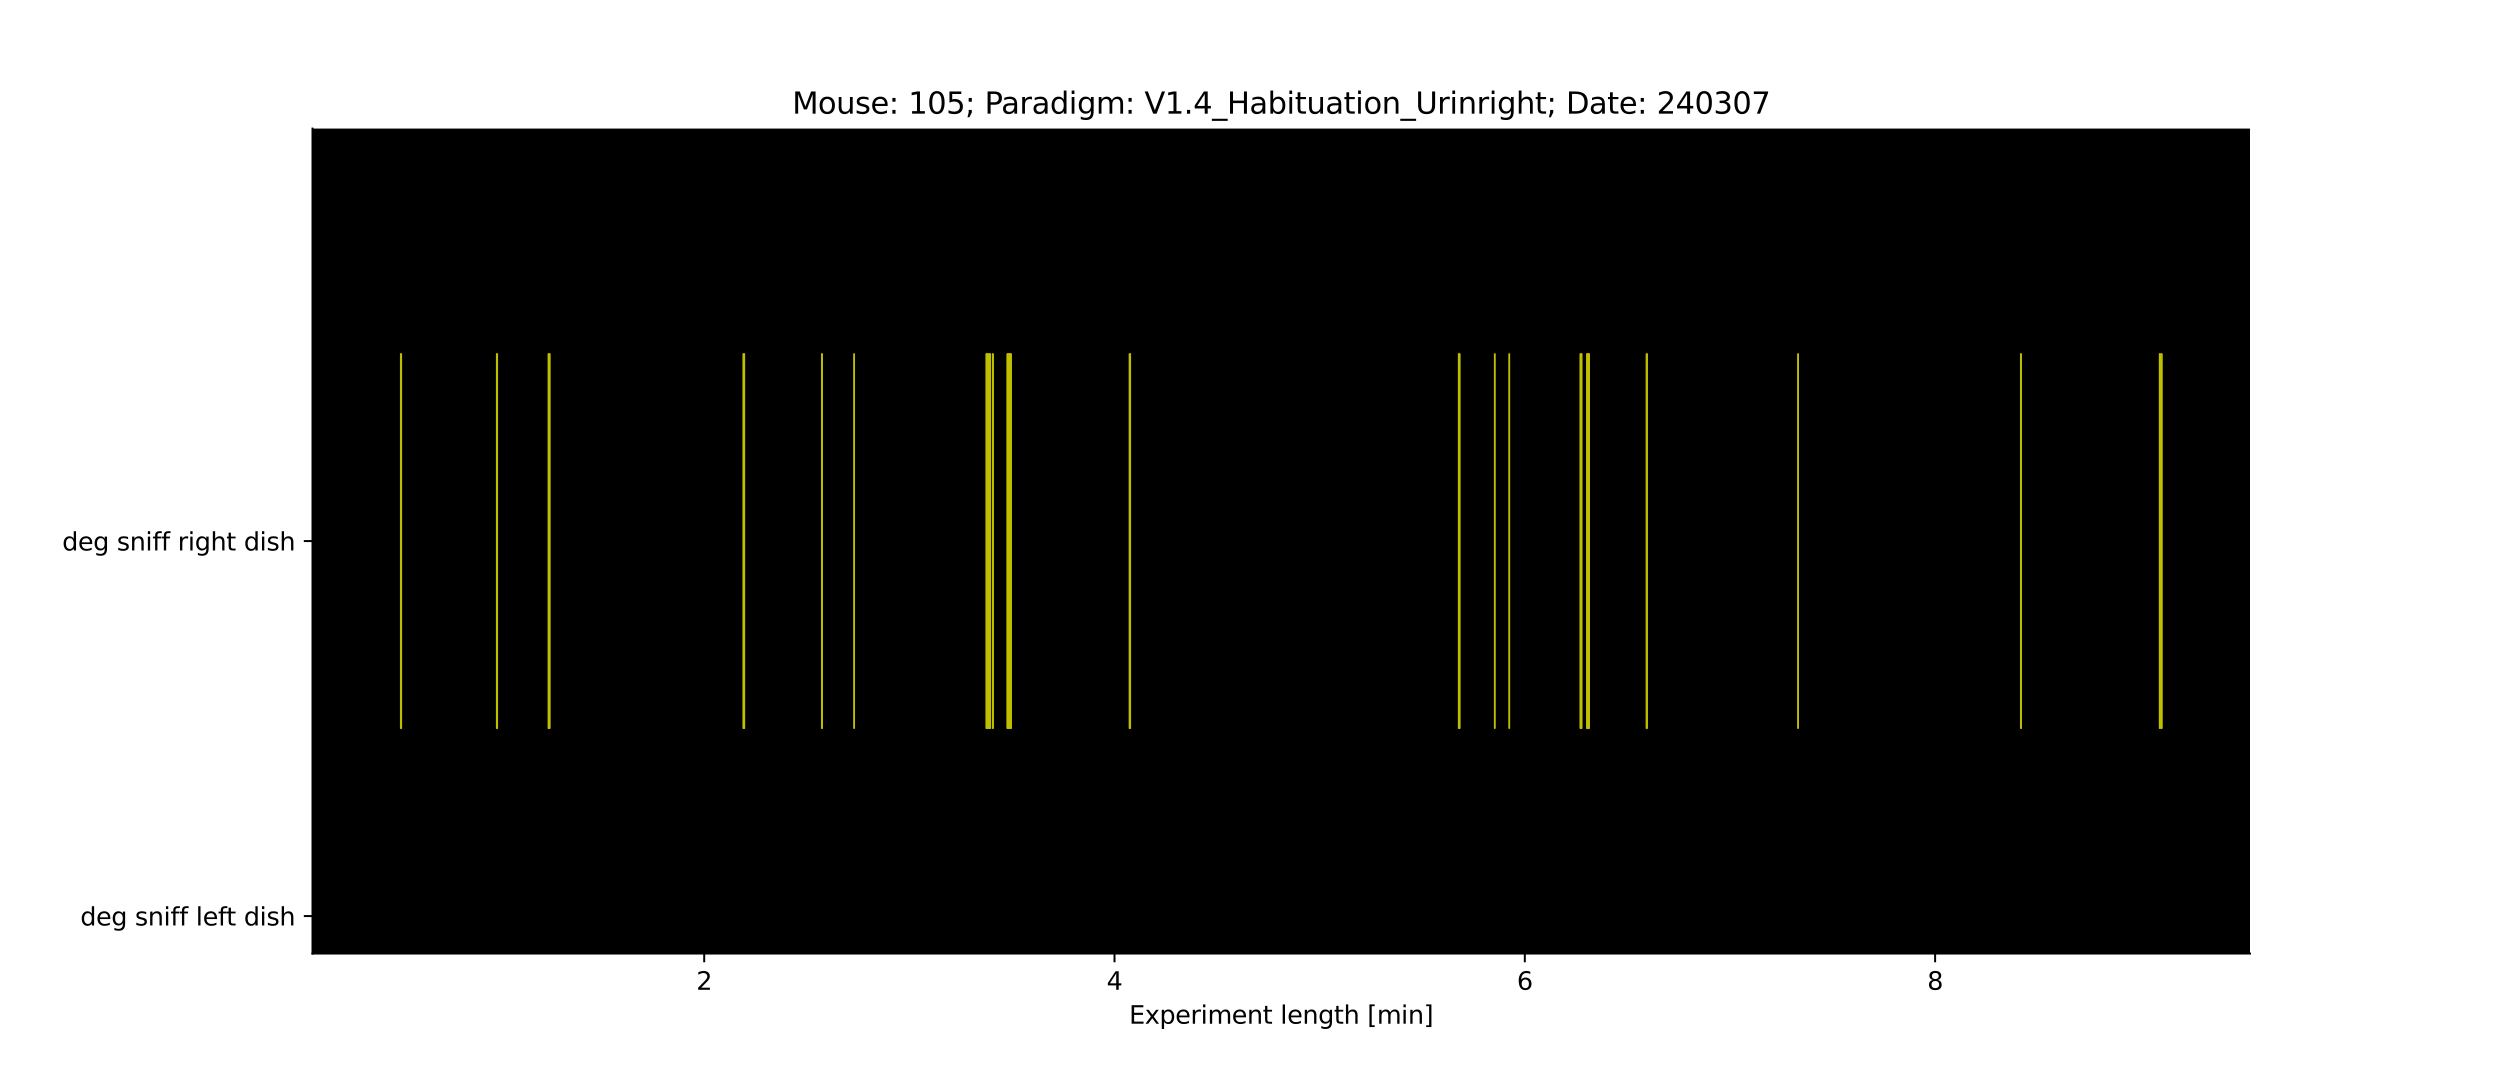 <?xml version="1.0" encoding="utf-8" standalone="no"?>
<!DOCTYPE svg PUBLIC "-//W3C//DTD SVG 1.1//EN"
  "http://www.w3.org/Graphics/SVG/1.1/DTD/svg11.dtd">
<svg xmlns:xlink="http://www.w3.org/1999/xlink" width="1008pt" height="432pt" viewBox="0 0 1008 432" xmlns="http://www.w3.org/2000/svg" version="1.1">
 <defs>
  <style type="text/css">*{stroke-linejoin: round; stroke-linecap: butt}</style>
 </defs>
 <g id="figure_1">
  <g id="patch_1">
   <path d="M 0 432 
L 1008 432 
L 1008 0 
L 0 0 
z
" style="fill: #ffffff"/>
  </g>
  <g id="axes_1">
   <g id="patch_2">
    <path d="M 126 384.48 
L 907.2 384.48 
L 907.2 51.84 
L 126 51.84 
z
"/>
   </g>
   <g id="matplotlib.axis_1">
    <g id="xtick_1">
     <g id="line2d_1">
      <defs>
       <path id="m68d0abeb91" d="M 0 0 
L 0 3.5 
" style="stroke: #000000; stroke-width: 0.8"/>
      </defs>
      <g>
       <use xlink:href="#m68d0abeb91" x="283.932" y="384.48" style="stroke: #000000; stroke-width: 0.8"/>
      </g>
     </g>
     <g id="text_1">
      <!-- 2 -->
      <g transform="translate(280.751 399.078) scale(0.1 -0.1)">
       <defs>
        <path id="DejaVuSans-32" d="M 1228 531 
L 3431 531 
L 3431 0 
L 469 0 
L 469 531 
Q 828 903 1448 1529 
Q 2069 2156 2228 2338 
Q 2531 2678 2651 2914 
Q 2772 3150 2772 3378 
Q 2772 3750 2511 3984 
Q 2250 4219 1831 4219 
Q 1534 4219 1204 4116 
Q 875 4013 500 3803 
L 500 4441 
Q 881 4594 1212 4672 
Q 1544 4750 1819 4750 
Q 2544 4750 2975 4387 
Q 3406 4025 3406 3419 
Q 3406 3131 3298 2873 
Q 3191 2616 2906 2266 
Q 2828 2175 2409 1742 
Q 1991 1309 1228 531 
z
" transform="scale(0.016)"/>
       </defs>
       <use xlink:href="#DejaVuSans-32"/>
      </g>
     </g>
    </g>
    <g id="xtick_2">
     <g id="line2d_2">
      <g>
       <use xlink:href="#m68d0abeb91" x="449.368" y="384.48" style="stroke: #000000; stroke-width: 0.8"/>
      </g>
     </g>
     <g id="text_2">
      <!-- 4 -->
      <g transform="translate(446.187 399.078) scale(0.1 -0.1)">
       <defs>
        <path id="DejaVuSans-34" d="M 2419 4116 
L 825 1625 
L 2419 1625 
L 2419 4116 
z
M 2253 4666 
L 3047 4666 
L 3047 1625 
L 3713 1625 
L 3713 1100 
L 3047 1100 
L 3047 0 
L 2419 0 
L 2419 1100 
L 313 1100 
L 313 1709 
L 2253 4666 
z
" transform="scale(0.016)"/>
       </defs>
       <use xlink:href="#DejaVuSans-34"/>
      </g>
     </g>
    </g>
    <g id="xtick_3">
     <g id="line2d_3">
      <g>
       <use xlink:href="#m68d0abeb91" x="614.805" y="384.48" style="stroke: #000000; stroke-width: 0.8"/>
      </g>
     </g>
     <g id="text_3">
      <!-- 6 -->
      <g transform="translate(611.624 399.078) scale(0.1 -0.1)">
       <defs>
        <path id="DejaVuSans-36" d="M 2113 2584 
Q 1688 2584 1439 2293 
Q 1191 2003 1191 1497 
Q 1191 994 1439 701 
Q 1688 409 2113 409 
Q 2538 409 2786 701 
Q 3034 994 3034 1497 
Q 3034 2003 2786 2293 
Q 2538 2584 2113 2584 
z
M 3366 4563 
L 3366 3988 
Q 3128 4100 2886 4159 
Q 2644 4219 2406 4219 
Q 1781 4219 1451 3797 
Q 1122 3375 1075 2522 
Q 1259 2794 1537 2939 
Q 1816 3084 2150 3084 
Q 2853 3084 3261 2657 
Q 3669 2231 3669 1497 
Q 3669 778 3244 343 
Q 2819 -91 2113 -91 
Q 1303 -91 875 529 
Q 447 1150 447 2328 
Q 447 3434 972 4092 
Q 1497 4750 2381 4750 
Q 2619 4750 2861 4703 
Q 3103 4656 3366 4563 
z
" transform="scale(0.016)"/>
       </defs>
       <use xlink:href="#DejaVuSans-36"/>
      </g>
     </g>
    </g>
    <g id="xtick_4">
     <g id="line2d_4">
      <g>
       <use xlink:href="#m68d0abeb91" x="780.241" y="384.48" style="stroke: #000000; stroke-width: 0.8"/>
      </g>
     </g>
     <g id="text_4">
      <!-- 8 -->
      <g transform="translate(777.06 399.078) scale(0.1 -0.1)">
       <defs>
        <path id="DejaVuSans-38" d="M 2034 2216 
Q 1584 2216 1326 1975 
Q 1069 1734 1069 1313 
Q 1069 891 1326 650 
Q 1584 409 2034 409 
Q 2484 409 2743 651 
Q 3003 894 3003 1313 
Q 3003 1734 2745 1975 
Q 2488 2216 2034 2216 
z
M 1403 2484 
Q 997 2584 770 2862 
Q 544 3141 544 3541 
Q 544 4100 942 4425 
Q 1341 4750 2034 4750 
Q 2731 4750 3128 4425 
Q 3525 4100 3525 3541 
Q 3525 3141 3298 2862 
Q 3072 2584 2669 2484 
Q 3125 2378 3379 2068 
Q 3634 1759 3634 1313 
Q 3634 634 3220 271 
Q 2806 -91 2034 -91 
Q 1263 -91 848 271 
Q 434 634 434 1313 
Q 434 1759 690 2068 
Q 947 2378 1403 2484 
z
M 1172 3481 
Q 1172 3119 1398 2916 
Q 1625 2713 2034 2713 
Q 2441 2713 2670 2916 
Q 2900 3119 2900 3481 
Q 2900 3844 2670 4047 
Q 2441 4250 2034 4250 
Q 1625 4250 1398 4047 
Q 1172 3844 1172 3481 
z
" transform="scale(0.016)"/>
       </defs>
       <use xlink:href="#DejaVuSans-38"/>
      </g>
     </g>
    </g>
    <g id="text_5">
     <!-- Experiment length [min] -->
     <g transform="translate(455.265 412.757) scale(0.1 -0.1)">
      <defs>
       <path id="DejaVuSans-45" d="M 628 4666 
L 3578 4666 
L 3578 4134 
L 1259 4134 
L 1259 2753 
L 3481 2753 
L 3481 2222 
L 1259 2222 
L 1259 531 
L 3634 531 
L 3634 0 
L 628 0 
L 628 4666 
z
" transform="scale(0.016)"/>
       <path id="DejaVuSans-78" d="M 3513 3500 
L 2247 1797 
L 3578 0 
L 2900 0 
L 1881 1375 
L 863 0 
L 184 0 
L 1544 1831 
L 300 3500 
L 978 3500 
L 1906 2253 
L 2834 3500 
L 3513 3500 
z
" transform="scale(0.016)"/>
       <path id="DejaVuSans-70" d="M 1159 525 
L 1159 -1331 
L 581 -1331 
L 581 3500 
L 1159 3500 
L 1159 2969 
Q 1341 3281 1617 3432 
Q 1894 3584 2278 3584 
Q 2916 3584 3314 3078 
Q 3713 2572 3713 1747 
Q 3713 922 3314 415 
Q 2916 -91 2278 -91 
Q 1894 -91 1617 61 
Q 1341 213 1159 525 
z
M 3116 1747 
Q 3116 2381 2855 2742 
Q 2594 3103 2138 3103 
Q 1681 3103 1420 2742 
Q 1159 2381 1159 1747 
Q 1159 1113 1420 752 
Q 1681 391 2138 391 
Q 2594 391 2855 752 
Q 3116 1113 3116 1747 
z
" transform="scale(0.016)"/>
       <path id="DejaVuSans-65" d="M 3597 1894 
L 3597 1613 
L 953 1613 
Q 991 1019 1311 708 
Q 1631 397 2203 397 
Q 2534 397 2845 478 
Q 3156 559 3463 722 
L 3463 178 
Q 3153 47 2828 -22 
Q 2503 -91 2169 -91 
Q 1331 -91 842 396 
Q 353 884 353 1716 
Q 353 2575 817 3079 
Q 1281 3584 2069 3584 
Q 2775 3584 3186 3129 
Q 3597 2675 3597 1894 
z
M 3022 2063 
Q 3016 2534 2758 2815 
Q 2500 3097 2075 3097 
Q 1594 3097 1305 2825 
Q 1016 2553 972 2059 
L 3022 2063 
z
" transform="scale(0.016)"/>
       <path id="DejaVuSans-72" d="M 2631 2963 
Q 2534 3019 2420 3045 
Q 2306 3072 2169 3072 
Q 1681 3072 1420 2755 
Q 1159 2438 1159 1844 
L 1159 0 
L 581 0 
L 581 3500 
L 1159 3500 
L 1159 2956 
Q 1341 3275 1631 3429 
Q 1922 3584 2338 3584 
Q 2397 3584 2469 3576 
Q 2541 3569 2628 3553 
L 2631 2963 
z
" transform="scale(0.016)"/>
       <path id="DejaVuSans-69" d="M 603 3500 
L 1178 3500 
L 1178 0 
L 603 0 
L 603 3500 
z
M 603 4863 
L 1178 4863 
L 1178 4134 
L 603 4134 
L 603 4863 
z
" transform="scale(0.016)"/>
       <path id="DejaVuSans-6d" d="M 3328 2828 
Q 3544 3216 3844 3400 
Q 4144 3584 4550 3584 
Q 5097 3584 5394 3201 
Q 5691 2819 5691 2113 
L 5691 0 
L 5113 0 
L 5113 2094 
Q 5113 2597 4934 2840 
Q 4756 3084 4391 3084 
Q 3944 3084 3684 2787 
Q 3425 2491 3425 1978 
L 3425 0 
L 2847 0 
L 2847 2094 
Q 2847 2600 2669 2842 
Q 2491 3084 2119 3084 
Q 1678 3084 1418 2786 
Q 1159 2488 1159 1978 
L 1159 0 
L 581 0 
L 581 3500 
L 1159 3500 
L 1159 2956 
Q 1356 3278 1631 3431 
Q 1906 3584 2284 3584 
Q 2666 3584 2933 3390 
Q 3200 3197 3328 2828 
z
" transform="scale(0.016)"/>
       <path id="DejaVuSans-6e" d="M 3513 2113 
L 3513 0 
L 2938 0 
L 2938 2094 
Q 2938 2591 2744 2837 
Q 2550 3084 2163 3084 
Q 1697 3084 1428 2787 
Q 1159 2491 1159 1978 
L 1159 0 
L 581 0 
L 581 3500 
L 1159 3500 
L 1159 2956 
Q 1366 3272 1645 3428 
Q 1925 3584 2291 3584 
Q 2894 3584 3203 3211 
Q 3513 2838 3513 2113 
z
" transform="scale(0.016)"/>
       <path id="DejaVuSans-74" d="M 1172 4494 
L 1172 3500 
L 2356 3500 
L 2356 3053 
L 1172 3053 
L 1172 1153 
Q 1172 725 1289 603 
Q 1406 481 1766 481 
L 2356 481 
L 2356 0 
L 1766 0 
Q 1100 0 847 248 
Q 594 497 594 1153 
L 594 3053 
L 172 3053 
L 172 3500 
L 594 3500 
L 594 4494 
L 1172 4494 
z
" transform="scale(0.016)"/>
       <path id="DejaVuSans-20" transform="scale(0.016)"/>
       <path id="DejaVuSans-6c" d="M 603 4863 
L 1178 4863 
L 1178 0 
L 603 0 
L 603 4863 
z
" transform="scale(0.016)"/>
       <path id="DejaVuSans-67" d="M 2906 1791 
Q 2906 2416 2648 2759 
Q 2391 3103 1925 3103 
Q 1463 3103 1205 2759 
Q 947 2416 947 1791 
Q 947 1169 1205 825 
Q 1463 481 1925 481 
Q 2391 481 2648 825 
Q 2906 1169 2906 1791 
z
M 3481 434 
Q 3481 -459 3084 -895 
Q 2688 -1331 1869 -1331 
Q 1566 -1331 1297 -1286 
Q 1028 -1241 775 -1147 
L 775 -588 
Q 1028 -725 1275 -790 
Q 1522 -856 1778 -856 
Q 2344 -856 2625 -561 
Q 2906 -266 2906 331 
L 2906 616 
Q 2728 306 2450 153 
Q 2172 0 1784 0 
Q 1141 0 747 490 
Q 353 981 353 1791 
Q 353 2603 747 3093 
Q 1141 3584 1784 3584 
Q 2172 3584 2450 3431 
Q 2728 3278 2906 2969 
L 2906 3500 
L 3481 3500 
L 3481 434 
z
" transform="scale(0.016)"/>
       <path id="DejaVuSans-68" d="M 3513 2113 
L 3513 0 
L 2938 0 
L 2938 2094 
Q 2938 2591 2744 2837 
Q 2550 3084 2163 3084 
Q 1697 3084 1428 2787 
Q 1159 2491 1159 1978 
L 1159 0 
L 581 0 
L 581 4863 
L 1159 4863 
L 1159 2956 
Q 1366 3272 1645 3428 
Q 1925 3584 2291 3584 
Q 2894 3584 3203 3211 
Q 3513 2838 3513 2113 
z
" transform="scale(0.016)"/>
       <path id="DejaVuSans-5b" d="M 550 4863 
L 1875 4863 
L 1875 4416 
L 1125 4416 
L 1125 -397 
L 1875 -397 
L 1875 -844 
L 550 -844 
L 550 4863 
z
" transform="scale(0.016)"/>
       <path id="DejaVuSans-5d" d="M 1947 4863 
L 1947 -844 
L 622 -844 
L 622 -397 
L 1369 -397 
L 1369 4416 
L 622 4416 
L 622 4863 
L 1947 4863 
z
" transform="scale(0.016)"/>
      </defs>
      <use xlink:href="#DejaVuSans-45"/>
      <use xlink:href="#DejaVuSans-78" x="63.184"/>
      <use xlink:href="#DejaVuSans-70" x="122.363"/>
      <use xlink:href="#DejaVuSans-65" x="185.84"/>
      <use xlink:href="#DejaVuSans-72" x="247.363"/>
      <use xlink:href="#DejaVuSans-69" x="288.477"/>
      <use xlink:href="#DejaVuSans-6d" x="316.26"/>
      <use xlink:href="#DejaVuSans-65" x="413.672"/>
      <use xlink:href="#DejaVuSans-6e" x="475.195"/>
      <use xlink:href="#DejaVuSans-74" x="538.574"/>
      <use xlink:href="#DejaVuSans-20" x="577.783"/>
      <use xlink:href="#DejaVuSans-6c" x="609.57"/>
      <use xlink:href="#DejaVuSans-65" x="637.354"/>
      <use xlink:href="#DejaVuSans-6e" x="698.877"/>
      <use xlink:href="#DejaVuSans-67" x="762.256"/>
      <use xlink:href="#DejaVuSans-74" x="825.732"/>
      <use xlink:href="#DejaVuSans-68" x="864.941"/>
      <use xlink:href="#DejaVuSans-20" x="928.32"/>
      <use xlink:href="#DejaVuSans-5b" x="960.107"/>
      <use xlink:href="#DejaVuSans-6d" x="999.121"/>
      <use xlink:href="#DejaVuSans-69" x="1096.533"/>
      <use xlink:href="#DejaVuSans-6e" x="1124.316"/>
      <use xlink:href="#DejaVuSans-5d" x="1187.695"/>
     </g>
    </g>
   </g>
   <g id="matplotlib.axis_2">
    <g id="ytick_1">
     <g id="line2d_5">
      <defs>
       <path id="mbea7ce9b2d" d="M 0 0 
L -3.5 0 
" style="stroke: #000000; stroke-width: 0.8"/>
      </defs>
      <g>
       <use xlink:href="#mbea7ce9b2d" x="126" y="369.36" style="stroke: #000000; stroke-width: 0.8"/>
      </g>
     </g>
     <g id="text_6">
      <!-- deg sniff left dish -->
      <g transform="translate(32.38 373.159) scale(0.1 -0.1)">
       <defs>
        <path id="DejaVuSans-64" d="M 2906 2969 
L 2906 4863 
L 3481 4863 
L 3481 0 
L 2906 0 
L 2906 525 
Q 2725 213 2448 61 
Q 2172 -91 1784 -91 
Q 1150 -91 751 415 
Q 353 922 353 1747 
Q 353 2572 751 3078 
Q 1150 3584 1784 3584 
Q 2172 3584 2448 3432 
Q 2725 3281 2906 2969 
z
M 947 1747 
Q 947 1113 1208 752 
Q 1469 391 1925 391 
Q 2381 391 2643 752 
Q 2906 1113 2906 1747 
Q 2906 2381 2643 2742 
Q 2381 3103 1925 3103 
Q 1469 3103 1208 2742 
Q 947 2381 947 1747 
z
" transform="scale(0.016)"/>
        <path id="DejaVuSans-73" d="M 2834 3397 
L 2834 2853 
Q 2591 2978 2328 3040 
Q 2066 3103 1784 3103 
Q 1356 3103 1142 2972 
Q 928 2841 928 2578 
Q 928 2378 1081 2264 
Q 1234 2150 1697 2047 
L 1894 2003 
Q 2506 1872 2764 1633 
Q 3022 1394 3022 966 
Q 3022 478 2636 193 
Q 2250 -91 1575 -91 
Q 1294 -91 989 -36 
Q 684 19 347 128 
L 347 722 
Q 666 556 975 473 
Q 1284 391 1588 391 
Q 1994 391 2212 530 
Q 2431 669 2431 922 
Q 2431 1156 2273 1281 
Q 2116 1406 1581 1522 
L 1381 1569 
Q 847 1681 609 1914 
Q 372 2147 372 2553 
Q 372 3047 722 3315 
Q 1072 3584 1716 3584 
Q 2034 3584 2315 3537 
Q 2597 3491 2834 3397 
z
" transform="scale(0.016)"/>
        <path id="DejaVuSans-66" d="M 2375 4863 
L 2375 4384 
L 1825 4384 
Q 1516 4384 1395 4259 
Q 1275 4134 1275 3809 
L 1275 3500 
L 2222 3500 
L 2222 3053 
L 1275 3053 
L 1275 0 
L 697 0 
L 697 3053 
L 147 3053 
L 147 3500 
L 697 3500 
L 697 3744 
Q 697 4328 969 4595 
Q 1241 4863 1831 4863 
L 2375 4863 
z
" transform="scale(0.016)"/>
       </defs>
       <use xlink:href="#DejaVuSans-64"/>
       <use xlink:href="#DejaVuSans-65" x="63.477"/>
       <use xlink:href="#DejaVuSans-67" x="125"/>
       <use xlink:href="#DejaVuSans-20" x="188.477"/>
       <use xlink:href="#DejaVuSans-73" x="220.264"/>
       <use xlink:href="#DejaVuSans-6e" x="272.363"/>
       <use xlink:href="#DejaVuSans-69" x="335.742"/>
       <use xlink:href="#DejaVuSans-66" x="363.525"/>
       <use xlink:href="#DejaVuSans-66" x="398.73"/>
       <use xlink:href="#DejaVuSans-20" x="433.936"/>
       <use xlink:href="#DejaVuSans-6c" x="465.723"/>
       <use xlink:href="#DejaVuSans-65" x="493.506"/>
       <use xlink:href="#DejaVuSans-66" x="555.029"/>
       <use xlink:href="#DejaVuSans-74" x="588.484"/>
       <use xlink:href="#DejaVuSans-20" x="627.693"/>
       <use xlink:href="#DejaVuSans-64" x="659.48"/>
       <use xlink:href="#DejaVuSans-69" x="722.957"/>
       <use xlink:href="#DejaVuSans-73" x="750.74"/>
       <use xlink:href="#DejaVuSans-68" x="802.84"/>
      </g>
     </g>
    </g>
    <g id="ytick_2">
     <g id="line2d_6">
      <g>
       <use xlink:href="#mbea7ce9b2d" x="126" y="218.16" style="stroke: #000000; stroke-width: 0.8"/>
      </g>
     </g>
     <g id="text_7">
      <!-- deg sniff right dish -->
      <g transform="translate(25.081 221.959) scale(0.1 -0.1)">
       <use xlink:href="#DejaVuSans-64"/>
       <use xlink:href="#DejaVuSans-65" x="63.477"/>
       <use xlink:href="#DejaVuSans-67" x="125"/>
       <use xlink:href="#DejaVuSans-20" x="188.477"/>
       <use xlink:href="#DejaVuSans-73" x="220.264"/>
       <use xlink:href="#DejaVuSans-6e" x="272.363"/>
       <use xlink:href="#DejaVuSans-69" x="335.742"/>
       <use xlink:href="#DejaVuSans-66" x="363.525"/>
       <use xlink:href="#DejaVuSans-66" x="398.73"/>
       <use xlink:href="#DejaVuSans-20" x="433.936"/>
       <use xlink:href="#DejaVuSans-72" x="465.723"/>
       <use xlink:href="#DejaVuSans-69" x="506.836"/>
       <use xlink:href="#DejaVuSans-67" x="534.619"/>
       <use xlink:href="#DejaVuSans-68" x="598.096"/>
       <use xlink:href="#DejaVuSans-74" x="661.475"/>
       <use xlink:href="#DejaVuSans-20" x="700.684"/>
       <use xlink:href="#DejaVuSans-64" x="732.471"/>
       <use xlink:href="#DejaVuSans-69" x="795.947"/>
       <use xlink:href="#DejaVuSans-73" x="823.73"/>
       <use xlink:href="#DejaVuSans-68" x="875.83"/>
      </g>
     </g>
    </g>
   </g>
   <g id="EventCollection_1"/>
   <g id="EventCollection_2">
    <path d="M 161.509 142.56 
L 161.509 293.76 
" clip-path="url(#p53e89675a9)" style="fill: none; stroke: #bfbf00; stroke-width: 0.5"/>
    <path d="M 161.601 142.56 
L 161.601 293.76 
" clip-path="url(#p53e89675a9)" style="fill: none; stroke: #bfbf00; stroke-width: 0.5"/>
    <path d="M 161.693 142.56 
L 161.693 293.76 
" clip-path="url(#p53e89675a9)" style="fill: none; stroke: #bfbf00; stroke-width: 0.5"/>
    <path d="M 161.785 142.56 
L 161.785 293.76 
" clip-path="url(#p53e89675a9)" style="fill: none; stroke: #bfbf00; stroke-width: 0.5"/>
    <path d="M 161.877 142.56 
L 161.877 293.76 
" clip-path="url(#p53e89675a9)" style="fill: none; stroke: #bfbf00; stroke-width: 0.5"/>
    <path d="M 200.203 142.56 
L 200.203 293.76 
" clip-path="url(#p53e89675a9)" style="fill: none; stroke: #bfbf00; stroke-width: 0.5"/>
    <path d="M 200.295 142.56 
L 200.295 293.76 
" clip-path="url(#p53e89675a9)" style="fill: none; stroke: #bfbf00; stroke-width: 0.5"/>
    <path d="M 200.387 142.56 
L 200.387 293.76 
" clip-path="url(#p53e89675a9)" style="fill: none; stroke: #bfbf00; stroke-width: 0.5"/>
    <path d="M 200.479 142.56 
L 200.479 293.76 
" clip-path="url(#p53e89675a9)" style="fill: none; stroke: #bfbf00; stroke-width: 0.5"/>
    <path d="M 200.57 142.56 
L 200.57 293.76 
" clip-path="url(#p53e89675a9)" style="fill: none; stroke: #bfbf00; stroke-width: 0.5"/>
    <path d="M 221.066 142.56 
L 221.066 293.76 
" clip-path="url(#p53e89675a9)" style="fill: none; stroke: #bfbf00; stroke-width: 0.5"/>
    <path d="M 221.158 142.56 
L 221.158 293.76 
" clip-path="url(#p53e89675a9)" style="fill: none; stroke: #bfbf00; stroke-width: 0.5"/>
    <path d="M 221.25 142.56 
L 221.25 293.76 
" clip-path="url(#p53e89675a9)" style="fill: none; stroke: #bfbf00; stroke-width: 0.5"/>
    <path d="M 221.342 142.56 
L 221.342 293.76 
" clip-path="url(#p53e89675a9)" style="fill: none; stroke: #bfbf00; stroke-width: 0.5"/>
    <path d="M 221.434 142.56 
L 221.434 293.76 
" clip-path="url(#p53e89675a9)" style="fill: none; stroke: #bfbf00; stroke-width: 0.5"/>
    <path d="M 221.526 142.56 
L 221.526 293.76 
" clip-path="url(#p53e89675a9)" style="fill: none; stroke: #bfbf00; stroke-width: 0.5"/>
    <path d="M 221.618 142.56 
L 221.618 293.76 
" clip-path="url(#p53e89675a9)" style="fill: none; stroke: #bfbf00; stroke-width: 0.5"/>
    <path d="M 221.71 142.56 
L 221.71 293.76 
" clip-path="url(#p53e89675a9)" style="fill: none; stroke: #bfbf00; stroke-width: 0.5"/>
    <path d="M 299.649 142.56 
L 299.649 293.76 
" clip-path="url(#p53e89675a9)" style="fill: none; stroke: #bfbf00; stroke-width: 0.5"/>
    <path d="M 299.74 142.56 
L 299.74 293.76 
" clip-path="url(#p53e89675a9)" style="fill: none; stroke: #bfbf00; stroke-width: 0.5"/>
    <path d="M 299.832 142.56 
L 299.832 293.76 
" clip-path="url(#p53e89675a9)" style="fill: none; stroke: #bfbf00; stroke-width: 0.5"/>
    <path d="M 299.924 142.56 
L 299.924 293.76 
" clip-path="url(#p53e89675a9)" style="fill: none; stroke: #bfbf00; stroke-width: 0.5"/>
    <path d="M 300.016 142.56 
L 300.016 293.76 
" clip-path="url(#p53e89675a9)" style="fill: none; stroke: #bfbf00; stroke-width: 0.5"/>
    <path d="M 300.108 142.56 
L 300.108 293.76 
" clip-path="url(#p53e89675a9)" style="fill: none; stroke: #bfbf00; stroke-width: 0.5"/>
    <path d="M 300.2 142.56 
L 300.2 293.76 
" clip-path="url(#p53e89675a9)" style="fill: none; stroke: #bfbf00; stroke-width: 0.5"/>
    <path d="M 331.265 142.56 
L 331.265 293.76 
" clip-path="url(#p53e89675a9)" style="fill: none; stroke: #bfbf00; stroke-width: 0.5"/>
    <path d="M 331.357 142.56 
L 331.357 293.76 
" clip-path="url(#p53e89675a9)" style="fill: none; stroke: #bfbf00; stroke-width: 0.5"/>
    <path d="M 331.449 142.56 
L 331.449 293.76 
" clip-path="url(#p53e89675a9)" style="fill: none; stroke: #bfbf00; stroke-width: 0.5"/>
    <path d="M 331.541 142.56 
L 331.541 293.76 
" clip-path="url(#p53e89675a9)" style="fill: none; stroke: #bfbf00; stroke-width: 0.5"/>
    <path d="M 344.316 142.56 
L 344.316 293.76 
" clip-path="url(#p53e89675a9)" style="fill: none; stroke: #bfbf00; stroke-width: 0.5"/>
    <path d="M 344.408 142.56 
L 344.408 293.76 
" clip-path="url(#p53e89675a9)" style="fill: none; stroke: #bfbf00; stroke-width: 0.5"/>
    <path d="M 344.5 142.56 
L 344.5 293.76 
" clip-path="url(#p53e89675a9)" style="fill: none; stroke: #bfbf00; stroke-width: 0.5"/>
    <path d="M 397.624 142.56 
L 397.624 293.76 
" clip-path="url(#p53e89675a9)" style="fill: none; stroke: #bfbf00; stroke-width: 0.5"/>
    <path d="M 397.716 142.56 
L 397.716 293.76 
" clip-path="url(#p53e89675a9)" style="fill: none; stroke: #bfbf00; stroke-width: 0.5"/>
    <path d="M 397.807 142.56 
L 397.807 293.76 
" clip-path="url(#p53e89675a9)" style="fill: none; stroke: #bfbf00; stroke-width: 0.5"/>
    <path d="M 397.899 142.56 
L 397.899 293.76 
" clip-path="url(#p53e89675a9)" style="fill: none; stroke: #bfbf00; stroke-width: 0.5"/>
    <path d="M 397.991 142.56 
L 397.991 293.76 
" clip-path="url(#p53e89675a9)" style="fill: none; stroke: #bfbf00; stroke-width: 0.5"/>
    <path d="M 398.083 142.56 
L 398.083 293.76 
" clip-path="url(#p53e89675a9)" style="fill: none; stroke: #bfbf00; stroke-width: 0.5"/>
    <path d="M 398.175 142.56 
L 398.175 293.76 
" clip-path="url(#p53e89675a9)" style="fill: none; stroke: #bfbf00; stroke-width: 0.5"/>
    <path d="M 398.267 142.56 
L 398.267 293.76 
" clip-path="url(#p53e89675a9)" style="fill: none; stroke: #bfbf00; stroke-width: 0.5"/>
    <path d="M 398.359 142.56 
L 398.359 293.76 
" clip-path="url(#p53e89675a9)" style="fill: none; stroke: #bfbf00; stroke-width: 0.5"/>
    <path d="M 398.451 142.56 
L 398.451 293.76 
" clip-path="url(#p53e89675a9)" style="fill: none; stroke: #bfbf00; stroke-width: 0.5"/>
    <path d="M 398.543 142.56 
L 398.543 293.76 
" clip-path="url(#p53e89675a9)" style="fill: none; stroke: #bfbf00; stroke-width: 0.5"/>
    <path d="M 398.91 142.56 
L 398.91 293.76 
" clip-path="url(#p53e89675a9)" style="fill: none; stroke: #bfbf00; stroke-width: 0.5"/>
    <path d="M 399.002 142.56 
L 399.002 293.76 
" clip-path="url(#p53e89675a9)" style="fill: none; stroke: #bfbf00; stroke-width: 0.5"/>
    <path d="M 399.094 142.56 
L 399.094 293.76 
" clip-path="url(#p53e89675a9)" style="fill: none; stroke: #bfbf00; stroke-width: 0.5"/>
    <path d="M 399.186 142.56 
L 399.186 293.76 
" clip-path="url(#p53e89675a9)" style="fill: none; stroke: #bfbf00; stroke-width: 0.5"/>
    <path d="M 399.278 142.56 
L 399.278 293.76 
" clip-path="url(#p53e89675a9)" style="fill: none; stroke: #bfbf00; stroke-width: 0.5"/>
    <path d="M 399.37 142.56 
L 399.37 293.76 
" clip-path="url(#p53e89675a9)" style="fill: none; stroke: #bfbf00; stroke-width: 0.5"/>
    <path d="M 400.197 142.56 
L 400.197 293.76 
" clip-path="url(#p53e89675a9)" style="fill: none; stroke: #bfbf00; stroke-width: 0.5"/>
    <path d="M 400.289 142.56 
L 400.289 293.76 
" clip-path="url(#p53e89675a9)" style="fill: none; stroke: #bfbf00; stroke-width: 0.5"/>
    <path d="M 400.381 142.56 
L 400.381 293.76 
" clip-path="url(#p53e89675a9)" style="fill: none; stroke: #bfbf00; stroke-width: 0.5"/>
    <path d="M 400.473 142.56 
L 400.473 293.76 
" clip-path="url(#p53e89675a9)" style="fill: none; stroke: #bfbf00; stroke-width: 0.5"/>
    <path d="M 406.079 142.56 
L 406.079 293.76 
" clip-path="url(#p53e89675a9)" style="fill: none; stroke: #bfbf00; stroke-width: 0.5"/>
    <path d="M 406.171 142.56 
L 406.171 293.76 
" clip-path="url(#p53e89675a9)" style="fill: none; stroke: #bfbf00; stroke-width: 0.5"/>
    <path d="M 406.263 142.56 
L 406.263 293.76 
" clip-path="url(#p53e89675a9)" style="fill: none; stroke: #bfbf00; stroke-width: 0.5"/>
    <path d="M 406.355 142.56 
L 406.355 293.76 
" clip-path="url(#p53e89675a9)" style="fill: none; stroke: #bfbf00; stroke-width: 0.5"/>
    <path d="M 406.447 142.56 
L 406.447 293.76 
" clip-path="url(#p53e89675a9)" style="fill: none; stroke: #bfbf00; stroke-width: 0.5"/>
    <path d="M 406.539 142.56 
L 406.539 293.76 
" clip-path="url(#p53e89675a9)" style="fill: none; stroke: #bfbf00; stroke-width: 0.5"/>
    <path d="M 406.631 142.56 
L 406.631 293.76 
" clip-path="url(#p53e89675a9)" style="fill: none; stroke: #bfbf00; stroke-width: 0.5"/>
    <path d="M 406.723 142.56 
L 406.723 293.76 
" clip-path="url(#p53e89675a9)" style="fill: none; stroke: #bfbf00; stroke-width: 0.5"/>
    <path d="M 406.815 142.56 
L 406.815 293.76 
" clip-path="url(#p53e89675a9)" style="fill: none; stroke: #bfbf00; stroke-width: 0.5"/>
    <path d="M 406.906 142.56 
L 406.906 293.76 
" clip-path="url(#p53e89675a9)" style="fill: none; stroke: #bfbf00; stroke-width: 0.5"/>
    <path d="M 406.998 142.56 
L 406.998 293.76 
" clip-path="url(#p53e89675a9)" style="fill: none; stroke: #bfbf00; stroke-width: 0.5"/>
    <path d="M 407.09 142.56 
L 407.09 293.76 
" clip-path="url(#p53e89675a9)" style="fill: none; stroke: #bfbf00; stroke-width: 0.5"/>
    <path d="M 407.182 142.56 
L 407.182 293.76 
" clip-path="url(#p53e89675a9)" style="fill: none; stroke: #bfbf00; stroke-width: 0.5"/>
    <path d="M 407.274 142.56 
L 407.274 293.76 
" clip-path="url(#p53e89675a9)" style="fill: none; stroke: #bfbf00; stroke-width: 0.5"/>
    <path d="M 407.366 142.56 
L 407.366 293.76 
" clip-path="url(#p53e89675a9)" style="fill: none; stroke: #bfbf00; stroke-width: 0.5"/>
    <path d="M 407.458 142.56 
L 407.458 293.76 
" clip-path="url(#p53e89675a9)" style="fill: none; stroke: #bfbf00; stroke-width: 0.5"/>
    <path d="M 407.55 142.56 
L 407.55 293.76 
" clip-path="url(#p53e89675a9)" style="fill: none; stroke: #bfbf00; stroke-width: 0.5"/>
    <path d="M 407.642 142.56 
L 407.642 293.76 
" clip-path="url(#p53e89675a9)" style="fill: none; stroke: #bfbf00; stroke-width: 0.5"/>
    <path d="M 407.734 142.56 
L 407.734 293.76 
" clip-path="url(#p53e89675a9)" style="fill: none; stroke: #bfbf00; stroke-width: 0.5"/>
    <path d="M 455.343 142.56 
L 455.343 293.76 
" clip-path="url(#p53e89675a9)" style="fill: none; stroke: #bfbf00; stroke-width: 0.5"/>
    <path d="M 455.434 142.56 
L 455.434 293.76 
" clip-path="url(#p53e89675a9)" style="fill: none; stroke: #bfbf00; stroke-width: 0.5"/>
    <path d="M 455.526 142.56 
L 455.526 293.76 
" clip-path="url(#p53e89675a9)" style="fill: none; stroke: #bfbf00; stroke-width: 0.5"/>
    <path d="M 455.618 142.56 
L 455.618 293.76 
" clip-path="url(#p53e89675a9)" style="fill: none; stroke: #bfbf00; stroke-width: 0.5"/>
    <path d="M 455.71 142.56 
L 455.71 293.76 
" clip-path="url(#p53e89675a9)" style="fill: none; stroke: #bfbf00; stroke-width: 0.5"/>
    <path d="M 455.802 142.56 
L 455.802 293.76 
" clip-path="url(#p53e89675a9)" style="fill: none; stroke: #bfbf00; stroke-width: 0.5"/>
    <path d="M 588.059 142.56 
L 588.059 293.76 
" clip-path="url(#p53e89675a9)" style="fill: none; stroke: #bfbf00; stroke-width: 0.5"/>
    <path d="M 588.151 142.56 
L 588.151 293.76 
" clip-path="url(#p53e89675a9)" style="fill: none; stroke: #bfbf00; stroke-width: 0.5"/>
    <path d="M 588.243 142.56 
L 588.243 293.76 
" clip-path="url(#p53e89675a9)" style="fill: none; stroke: #bfbf00; stroke-width: 0.5"/>
    <path d="M 588.335 142.56 
L 588.335 293.76 
" clip-path="url(#p53e89675a9)" style="fill: none; stroke: #bfbf00; stroke-width: 0.5"/>
    <path d="M 588.427 142.56 
L 588.427 293.76 
" clip-path="url(#p53e89675a9)" style="fill: none; stroke: #bfbf00; stroke-width: 0.5"/>
    <path d="M 588.519 142.56 
L 588.519 293.76 
" clip-path="url(#p53e89675a9)" style="fill: none; stroke: #bfbf00; stroke-width: 0.5"/>
    <path d="M 588.611 142.56 
L 588.611 293.76 
" clip-path="url(#p53e89675a9)" style="fill: none; stroke: #bfbf00; stroke-width: 0.5"/>
    <path d="M 602.581 142.56 
L 602.581 293.76 
" clip-path="url(#p53e89675a9)" style="fill: none; stroke: #bfbf00; stroke-width: 0.5"/>
    <path d="M 602.673 142.56 
L 602.673 293.76 
" clip-path="url(#p53e89675a9)" style="fill: none; stroke: #bfbf00; stroke-width: 0.5"/>
    <path d="M 602.765 142.56 
L 602.765 293.76 
" clip-path="url(#p53e89675a9)" style="fill: none; stroke: #bfbf00; stroke-width: 0.5"/>
    <path d="M 608.463 142.56 
L 608.463 293.76 
" clip-path="url(#p53e89675a9)" style="fill: none; stroke: #bfbf00; stroke-width: 0.5"/>
    <path d="M 608.555 142.56 
L 608.555 293.76 
" clip-path="url(#p53e89675a9)" style="fill: none; stroke: #bfbf00; stroke-width: 0.5"/>
    <path d="M 608.647 142.56 
L 608.647 293.76 
" clip-path="url(#p53e89675a9)" style="fill: none; stroke: #bfbf00; stroke-width: 0.5"/>
    <path d="M 637.139 142.56 
L 637.139 293.76 
" clip-path="url(#p53e89675a9)" style="fill: none; stroke: #bfbf00; stroke-width: 0.5"/>
    <path d="M 637.231 142.56 
L 637.231 293.76 
" clip-path="url(#p53e89675a9)" style="fill: none; stroke: #bfbf00; stroke-width: 0.5"/>
    <path d="M 637.323 142.56 
L 637.323 293.76 
" clip-path="url(#p53e89675a9)" style="fill: none; stroke: #bfbf00; stroke-width: 0.5"/>
    <path d="M 637.415 142.56 
L 637.415 293.76 
" clip-path="url(#p53e89675a9)" style="fill: none; stroke: #bfbf00; stroke-width: 0.5"/>
    <path d="M 637.506 142.56 
L 637.506 293.76 
" clip-path="url(#p53e89675a9)" style="fill: none; stroke: #bfbf00; stroke-width: 0.5"/>
    <path d="M 637.598 142.56 
L 637.598 293.76 
" clip-path="url(#p53e89675a9)" style="fill: none; stroke: #bfbf00; stroke-width: 0.5"/>
    <path d="M 637.69 142.56 
L 637.69 293.76 
" clip-path="url(#p53e89675a9)" style="fill: none; stroke: #bfbf00; stroke-width: 0.5"/>
    <path d="M 637.782 142.56 
L 637.782 293.76 
" clip-path="url(#p53e89675a9)" style="fill: none; stroke: #bfbf00; stroke-width: 0.5"/>
    <path d="M 639.804 142.56 
L 639.804 293.76 
" clip-path="url(#p53e89675a9)" style="fill: none; stroke: #bfbf00; stroke-width: 0.5"/>
    <path d="M 639.896 142.56 
L 639.896 293.76 
" clip-path="url(#p53e89675a9)" style="fill: none; stroke: #bfbf00; stroke-width: 0.5"/>
    <path d="M 639.988 142.56 
L 639.988 293.76 
" clip-path="url(#p53e89675a9)" style="fill: none; stroke: #bfbf00; stroke-width: 0.5"/>
    <path d="M 640.08 142.56 
L 640.08 293.76 
" clip-path="url(#p53e89675a9)" style="fill: none; stroke: #bfbf00; stroke-width: 0.5"/>
    <path d="M 640.172 142.56 
L 640.172 293.76 
" clip-path="url(#p53e89675a9)" style="fill: none; stroke: #bfbf00; stroke-width: 0.5"/>
    <path d="M 640.264 142.56 
L 640.264 293.76 
" clip-path="url(#p53e89675a9)" style="fill: none; stroke: #bfbf00; stroke-width: 0.5"/>
    <path d="M 640.356 142.56 
L 640.356 293.76 
" clip-path="url(#p53e89675a9)" style="fill: none; stroke: #bfbf00; stroke-width: 0.5"/>
    <path d="M 640.448 142.56 
L 640.448 293.76 
" clip-path="url(#p53e89675a9)" style="fill: none; stroke: #bfbf00; stroke-width: 0.5"/>
    <path d="M 640.539 142.56 
L 640.539 293.76 
" clip-path="url(#p53e89675a9)" style="fill: none; stroke: #bfbf00; stroke-width: 0.5"/>
    <path d="M 640.631 142.56 
L 640.631 293.76 
" clip-path="url(#p53e89675a9)" style="fill: none; stroke: #bfbf00; stroke-width: 0.5"/>
    <path d="M 640.723 142.56 
L 640.723 293.76 
" clip-path="url(#p53e89675a9)" style="fill: none; stroke: #bfbf00; stroke-width: 0.5"/>
    <path d="M 640.815 142.56 
L 640.815 293.76 
" clip-path="url(#p53e89675a9)" style="fill: none; stroke: #bfbf00; stroke-width: 0.5"/>
    <path d="M 663.792 142.56 
L 663.792 293.76 
" clip-path="url(#p53e89675a9)" style="fill: none; stroke: #bfbf00; stroke-width: 0.5"/>
    <path d="M 663.884 142.56 
L 663.884 293.76 
" clip-path="url(#p53e89675a9)" style="fill: none; stroke: #bfbf00; stroke-width: 0.5"/>
    <path d="M 663.976 142.56 
L 663.976 293.76 
" clip-path="url(#p53e89675a9)" style="fill: none; stroke: #bfbf00; stroke-width: 0.5"/>
    <path d="M 664.068 142.56 
L 664.068 293.76 
" clip-path="url(#p53e89675a9)" style="fill: none; stroke: #bfbf00; stroke-width: 0.5"/>
    <path d="M 664.16 142.56 
L 664.16 293.76 
" clip-path="url(#p53e89675a9)" style="fill: none; stroke: #bfbf00; stroke-width: 0.5"/>
    <path d="M 724.912 142.56 
L 724.912 293.76 
" clip-path="url(#p53e89675a9)" style="fill: none; stroke: #bfbf00; stroke-width: 0.5"/>
    <path d="M 725.004 142.56 
L 725.004 293.76 
" clip-path="url(#p53e89675a9)" style="fill: none; stroke: #bfbf00; stroke-width: 0.5"/>
    <path d="M 725.096 142.56 
L 725.096 293.76 
" clip-path="url(#p53e89675a9)" style="fill: none; stroke: #bfbf00; stroke-width: 0.5"/>
    <path d="M 814.707 142.56 
L 814.707 293.76 
" clip-path="url(#p53e89675a9)" style="fill: none; stroke: #bfbf00; stroke-width: 0.5"/>
    <path d="M 814.799 142.56 
L 814.799 293.76 
" clip-path="url(#p53e89675a9)" style="fill: none; stroke: #bfbf00; stroke-width: 0.5"/>
    <path d="M 814.891 142.56 
L 814.891 293.76 
" clip-path="url(#p53e89675a9)" style="fill: none; stroke: #bfbf00; stroke-width: 0.5"/>
    <path d="M 814.983 142.56 
L 814.983 293.76 
" clip-path="url(#p53e89675a9)" style="fill: none; stroke: #bfbf00; stroke-width: 0.5"/>
    <path d="M 870.68 142.56 
L 870.68 293.76 
" clip-path="url(#p53e89675a9)" style="fill: none; stroke: #bfbf00; stroke-width: 0.5"/>
    <path d="M 870.772 142.56 
L 870.772 293.76 
" clip-path="url(#p53e89675a9)" style="fill: none; stroke: #bfbf00; stroke-width: 0.5"/>
    <path d="M 870.864 142.56 
L 870.864 293.76 
" clip-path="url(#p53e89675a9)" style="fill: none; stroke: #bfbf00; stroke-width: 0.5"/>
    <path d="M 870.956 142.56 
L 870.956 293.76 
" clip-path="url(#p53e89675a9)" style="fill: none; stroke: #bfbf00; stroke-width: 0.5"/>
    <path d="M 871.048 142.56 
L 871.048 293.76 
" clip-path="url(#p53e89675a9)" style="fill: none; stroke: #bfbf00; stroke-width: 0.5"/>
    <path d="M 871.415 142.56 
L 871.415 293.76 
" clip-path="url(#p53e89675a9)" style="fill: none; stroke: #bfbf00; stroke-width: 0.5"/>
    <path d="M 871.507 142.56 
L 871.507 293.76 
" clip-path="url(#p53e89675a9)" style="fill: none; stroke: #bfbf00; stroke-width: 0.5"/>
    <path d="M 871.599 142.56 
L 871.599 293.76 
" clip-path="url(#p53e89675a9)" style="fill: none; stroke: #bfbf00; stroke-width: 0.5"/>
    <path d="M 871.691 142.56 
L 871.691 293.76 
" clip-path="url(#p53e89675a9)" style="fill: none; stroke: #bfbf00; stroke-width: 0.5"/>
   </g>
   <g id="patch_3">
    <path d="M 126 384.48 
L 126 51.84 
" style="fill: none; stroke: #000000; stroke-width: 0.8; stroke-linejoin: miter; stroke-linecap: square"/>
   </g>
   <g id="patch_4">
    <path d="M 126 384.48 
L 907.2 384.48 
" style="fill: none; stroke: #000000; stroke-width: 0.8; stroke-linejoin: miter; stroke-linecap: square"/>
   </g>
   <g id="text_8">
    <!-- Mouse: 105; Paradigm: V1.4_Habituation_Urinright; Date: 240307 -->
    <g transform="translate(319.435 45.84) scale(0.12 -0.12)">
     <defs>
      <path id="DejaVuSans-4d" d="M 628 4666 
L 1569 4666 
L 2759 1491 
L 3956 4666 
L 4897 4666 
L 4897 0 
L 4281 0 
L 4281 4097 
L 3078 897 
L 2444 897 
L 1241 4097 
L 1241 0 
L 628 0 
L 628 4666 
z
" transform="scale(0.016)"/>
      <path id="DejaVuSans-6f" d="M 1959 3097 
Q 1497 3097 1228 2736 
Q 959 2375 959 1747 
Q 959 1119 1226 758 
Q 1494 397 1959 397 
Q 2419 397 2687 759 
Q 2956 1122 2956 1747 
Q 2956 2369 2687 2733 
Q 2419 3097 1959 3097 
z
M 1959 3584 
Q 2709 3584 3137 3096 
Q 3566 2609 3566 1747 
Q 3566 888 3137 398 
Q 2709 -91 1959 -91 
Q 1206 -91 779 398 
Q 353 888 353 1747 
Q 353 2609 779 3096 
Q 1206 3584 1959 3584 
z
" transform="scale(0.016)"/>
      <path id="DejaVuSans-75" d="M 544 1381 
L 544 3500 
L 1119 3500 
L 1119 1403 
Q 1119 906 1312 657 
Q 1506 409 1894 409 
Q 2359 409 2629 706 
Q 2900 1003 2900 1516 
L 2900 3500 
L 3475 3500 
L 3475 0 
L 2900 0 
L 2900 538 
Q 2691 219 2414 64 
Q 2138 -91 1772 -91 
Q 1169 -91 856 284 
Q 544 659 544 1381 
z
M 1991 3584 
L 1991 3584 
z
" transform="scale(0.016)"/>
      <path id="DejaVuSans-3a" d="M 750 794 
L 1409 794 
L 1409 0 
L 750 0 
L 750 794 
z
M 750 3309 
L 1409 3309 
L 1409 2516 
L 750 2516 
L 750 3309 
z
" transform="scale(0.016)"/>
      <path id="DejaVuSans-31" d="M 794 531 
L 1825 531 
L 1825 4091 
L 703 3866 
L 703 4441 
L 1819 4666 
L 2450 4666 
L 2450 531 
L 3481 531 
L 3481 0 
L 794 0 
L 794 531 
z
" transform="scale(0.016)"/>
      <path id="DejaVuSans-30" d="M 2034 4250 
Q 1547 4250 1301 3770 
Q 1056 3291 1056 2328 
Q 1056 1369 1301 889 
Q 1547 409 2034 409 
Q 2525 409 2770 889 
Q 3016 1369 3016 2328 
Q 3016 3291 2770 3770 
Q 2525 4250 2034 4250 
z
M 2034 4750 
Q 2819 4750 3233 4129 
Q 3647 3509 3647 2328 
Q 3647 1150 3233 529 
Q 2819 -91 2034 -91 
Q 1250 -91 836 529 
Q 422 1150 422 2328 
Q 422 3509 836 4129 
Q 1250 4750 2034 4750 
z
" transform="scale(0.016)"/>
      <path id="DejaVuSans-35" d="M 691 4666 
L 3169 4666 
L 3169 4134 
L 1269 4134 
L 1269 2991 
Q 1406 3038 1543 3061 
Q 1681 3084 1819 3084 
Q 2600 3084 3056 2656 
Q 3513 2228 3513 1497 
Q 3513 744 3044 326 
Q 2575 -91 1722 -91 
Q 1428 -91 1123 -41 
Q 819 9 494 109 
L 494 744 
Q 775 591 1075 516 
Q 1375 441 1709 441 
Q 2250 441 2565 725 
Q 2881 1009 2881 1497 
Q 2881 1984 2565 2268 
Q 2250 2553 1709 2553 
Q 1456 2553 1204 2497 
Q 953 2441 691 2322 
L 691 4666 
z
" transform="scale(0.016)"/>
      <path id="DejaVuSans-3b" d="M 750 3309 
L 1409 3309 
L 1409 2516 
L 750 2516 
L 750 3309 
z
M 750 794 
L 1409 794 
L 1409 256 
L 897 -744 
L 494 -744 
L 750 256 
L 750 794 
z
" transform="scale(0.016)"/>
      <path id="DejaVuSans-50" d="M 1259 4147 
L 1259 2394 
L 2053 2394 
Q 2494 2394 2734 2622 
Q 2975 2850 2975 3272 
Q 2975 3691 2734 3919 
Q 2494 4147 2053 4147 
L 1259 4147 
z
M 628 4666 
L 2053 4666 
Q 2838 4666 3239 4311 
Q 3641 3956 3641 3272 
Q 3641 2581 3239 2228 
Q 2838 1875 2053 1875 
L 1259 1875 
L 1259 0 
L 628 0 
L 628 4666 
z
" transform="scale(0.016)"/>
      <path id="DejaVuSans-61" d="M 2194 1759 
Q 1497 1759 1228 1600 
Q 959 1441 959 1056 
Q 959 750 1161 570 
Q 1363 391 1709 391 
Q 2188 391 2477 730 
Q 2766 1069 2766 1631 
L 2766 1759 
L 2194 1759 
z
M 3341 1997 
L 3341 0 
L 2766 0 
L 2766 531 
Q 2569 213 2275 61 
Q 1981 -91 1556 -91 
Q 1019 -91 701 211 
Q 384 513 384 1019 
Q 384 1609 779 1909 
Q 1175 2209 1959 2209 
L 2766 2209 
L 2766 2266 
Q 2766 2663 2505 2880 
Q 2244 3097 1772 3097 
Q 1472 3097 1187 3025 
Q 903 2953 641 2809 
L 641 3341 
Q 956 3463 1253 3523 
Q 1550 3584 1831 3584 
Q 2591 3584 2966 3190 
Q 3341 2797 3341 1997 
z
" transform="scale(0.016)"/>
      <path id="DejaVuSans-56" d="M 1831 0 
L 50 4666 
L 709 4666 
L 2188 738 
L 3669 4666 
L 4325 4666 
L 2547 0 
L 1831 0 
z
" transform="scale(0.016)"/>
      <path id="DejaVuSans-2e" d="M 684 794 
L 1344 794 
L 1344 0 
L 684 0 
L 684 794 
z
" transform="scale(0.016)"/>
      <path id="DejaVuSans-5f" d="M 3263 -1063 
L 3263 -1509 
L -63 -1509 
L -63 -1063 
L 3263 -1063 
z
" transform="scale(0.016)"/>
      <path id="DejaVuSans-48" d="M 628 4666 
L 1259 4666 
L 1259 2753 
L 3553 2753 
L 3553 4666 
L 4184 4666 
L 4184 0 
L 3553 0 
L 3553 2222 
L 1259 2222 
L 1259 0 
L 628 0 
L 628 4666 
z
" transform="scale(0.016)"/>
      <path id="DejaVuSans-62" d="M 3116 1747 
Q 3116 2381 2855 2742 
Q 2594 3103 2138 3103 
Q 1681 3103 1420 2742 
Q 1159 2381 1159 1747 
Q 1159 1113 1420 752 
Q 1681 391 2138 391 
Q 2594 391 2855 752 
Q 3116 1113 3116 1747 
z
M 1159 2969 
Q 1341 3281 1617 3432 
Q 1894 3584 2278 3584 
Q 2916 3584 3314 3078 
Q 3713 2572 3713 1747 
Q 3713 922 3314 415 
Q 2916 -91 2278 -91 
Q 1894 -91 1617 61 
Q 1341 213 1159 525 
L 1159 0 
L 581 0 
L 581 4863 
L 1159 4863 
L 1159 2969 
z
" transform="scale(0.016)"/>
      <path id="DejaVuSans-55" d="M 556 4666 
L 1191 4666 
L 1191 1831 
Q 1191 1081 1462 751 
Q 1734 422 2344 422 
Q 2950 422 3222 751 
Q 3494 1081 3494 1831 
L 3494 4666 
L 4128 4666 
L 4128 1753 
Q 4128 841 3676 375 
Q 3225 -91 2344 -91 
Q 1459 -91 1007 375 
Q 556 841 556 1753 
L 556 4666 
z
" transform="scale(0.016)"/>
      <path id="DejaVuSans-44" d="M 1259 4147 
L 1259 519 
L 2022 519 
Q 2988 519 3436 956 
Q 3884 1394 3884 2338 
Q 3884 3275 3436 3711 
Q 2988 4147 2022 4147 
L 1259 4147 
z
M 628 4666 
L 1925 4666 
Q 3281 4666 3915 4102 
Q 4550 3538 4550 2338 
Q 4550 1131 3912 565 
Q 3275 0 1925 0 
L 628 0 
L 628 4666 
z
" transform="scale(0.016)"/>
      <path id="DejaVuSans-33" d="M 2597 2516 
Q 3050 2419 3304 2112 
Q 3559 1806 3559 1356 
Q 3559 666 3084 287 
Q 2609 -91 1734 -91 
Q 1441 -91 1130 -33 
Q 819 25 488 141 
L 488 750 
Q 750 597 1062 519 
Q 1375 441 1716 441 
Q 2309 441 2620 675 
Q 2931 909 2931 1356 
Q 2931 1769 2642 2001 
Q 2353 2234 1838 2234 
L 1294 2234 
L 1294 2753 
L 1863 2753 
Q 2328 2753 2575 2939 
Q 2822 3125 2822 3475 
Q 2822 3834 2567 4026 
Q 2313 4219 1838 4219 
Q 1578 4219 1281 4162 
Q 984 4106 628 3988 
L 628 4550 
Q 988 4650 1302 4700 
Q 1616 4750 1894 4750 
Q 2613 4750 3031 4423 
Q 3450 4097 3450 3541 
Q 3450 3153 3228 2886 
Q 3006 2619 2597 2516 
z
" transform="scale(0.016)"/>
      <path id="DejaVuSans-37" d="M 525 4666 
L 3525 4666 
L 3525 4397 
L 1831 0 
L 1172 0 
L 2766 4134 
L 525 4134 
L 525 4666 
z
" transform="scale(0.016)"/>
     </defs>
     <use xlink:href="#DejaVuSans-4d"/>
     <use xlink:href="#DejaVuSans-6f" x="86.279"/>
     <use xlink:href="#DejaVuSans-75" x="147.461"/>
     <use xlink:href="#DejaVuSans-73" x="210.84"/>
     <use xlink:href="#DejaVuSans-65" x="262.939"/>
     <use xlink:href="#DejaVuSans-3a" x="324.463"/>
     <use xlink:href="#DejaVuSans-20" x="358.154"/>
     <use xlink:href="#DejaVuSans-31" x="389.941"/>
     <use xlink:href="#DejaVuSans-30" x="453.564"/>
     <use xlink:href="#DejaVuSans-35" x="517.188"/>
     <use xlink:href="#DejaVuSans-3b" x="580.811"/>
     <use xlink:href="#DejaVuSans-20" x="614.502"/>
     <use xlink:href="#DejaVuSans-50" x="646.289"/>
     <use xlink:href="#DejaVuSans-61" x="702.092"/>
     <use xlink:href="#DejaVuSans-72" x="763.371"/>
     <use xlink:href="#DejaVuSans-61" x="804.484"/>
     <use xlink:href="#DejaVuSans-64" x="865.764"/>
     <use xlink:href="#DejaVuSans-69" x="929.24"/>
     <use xlink:href="#DejaVuSans-67" x="957.023"/>
     <use xlink:href="#DejaVuSans-6d" x="1020.5"/>
     <use xlink:href="#DejaVuSans-3a" x="1117.912"/>
     <use xlink:href="#DejaVuSans-20" x="1151.604"/>
     <use xlink:href="#DejaVuSans-56" x="1183.391"/>
     <use xlink:href="#DejaVuSans-31" x="1251.799"/>
     <use xlink:href="#DejaVuSans-2e" x="1315.422"/>
     <use xlink:href="#DejaVuSans-34" x="1347.209"/>
     <use xlink:href="#DejaVuSans-5f" x="1410.832"/>
     <use xlink:href="#DejaVuSans-48" x="1460.832"/>
     <use xlink:href="#DejaVuSans-61" x="1536.027"/>
     <use xlink:href="#DejaVuSans-62" x="1597.307"/>
     <use xlink:href="#DejaVuSans-69" x="1660.783"/>
     <use xlink:href="#DejaVuSans-74" x="1688.566"/>
     <use xlink:href="#DejaVuSans-75" x="1727.775"/>
     <use xlink:href="#DejaVuSans-61" x="1791.154"/>
     <use xlink:href="#DejaVuSans-74" x="1852.434"/>
     <use xlink:href="#DejaVuSans-69" x="1891.643"/>
     <use xlink:href="#DejaVuSans-6f" x="1919.426"/>
     <use xlink:href="#DejaVuSans-6e" x="1980.607"/>
     <use xlink:href="#DejaVuSans-5f" x="2043.986"/>
     <use xlink:href="#DejaVuSans-55" x="2093.986"/>
     <use xlink:href="#DejaVuSans-72" x="2167.18"/>
     <use xlink:href="#DejaVuSans-69" x="2208.293"/>
     <use xlink:href="#DejaVuSans-6e" x="2236.076"/>
     <use xlink:href="#DejaVuSans-72" x="2299.455"/>
     <use xlink:href="#DejaVuSans-69" x="2340.568"/>
     <use xlink:href="#DejaVuSans-67" x="2368.352"/>
     <use xlink:href="#DejaVuSans-68" x="2431.828"/>
     <use xlink:href="#DejaVuSans-74" x="2495.207"/>
     <use xlink:href="#DejaVuSans-3b" x="2534.416"/>
     <use xlink:href="#DejaVuSans-20" x="2568.107"/>
     <use xlink:href="#DejaVuSans-44" x="2599.895"/>
     <use xlink:href="#DejaVuSans-61" x="2676.896"/>
     <use xlink:href="#DejaVuSans-74" x="2738.176"/>
     <use xlink:href="#DejaVuSans-65" x="2777.385"/>
     <use xlink:href="#DejaVuSans-3a" x="2838.908"/>
     <use xlink:href="#DejaVuSans-20" x="2872.6"/>
     <use xlink:href="#DejaVuSans-32" x="2904.387"/>
     <use xlink:href="#DejaVuSans-34" x="2968.01"/>
     <use xlink:href="#DejaVuSans-30" x="3031.633"/>
     <use xlink:href="#DejaVuSans-33" x="3095.256"/>
     <use xlink:href="#DejaVuSans-30" x="3158.879"/>
     <use xlink:href="#DejaVuSans-37" x="3222.502"/>
    </g>
   </g>
  </g>
 </g>
 <defs>
  <clipPath id="p53e89675a9">
   <rect x="126" y="51.84" width="781.2" height="332.64"/>
  </clipPath>
 </defs>
</svg>
